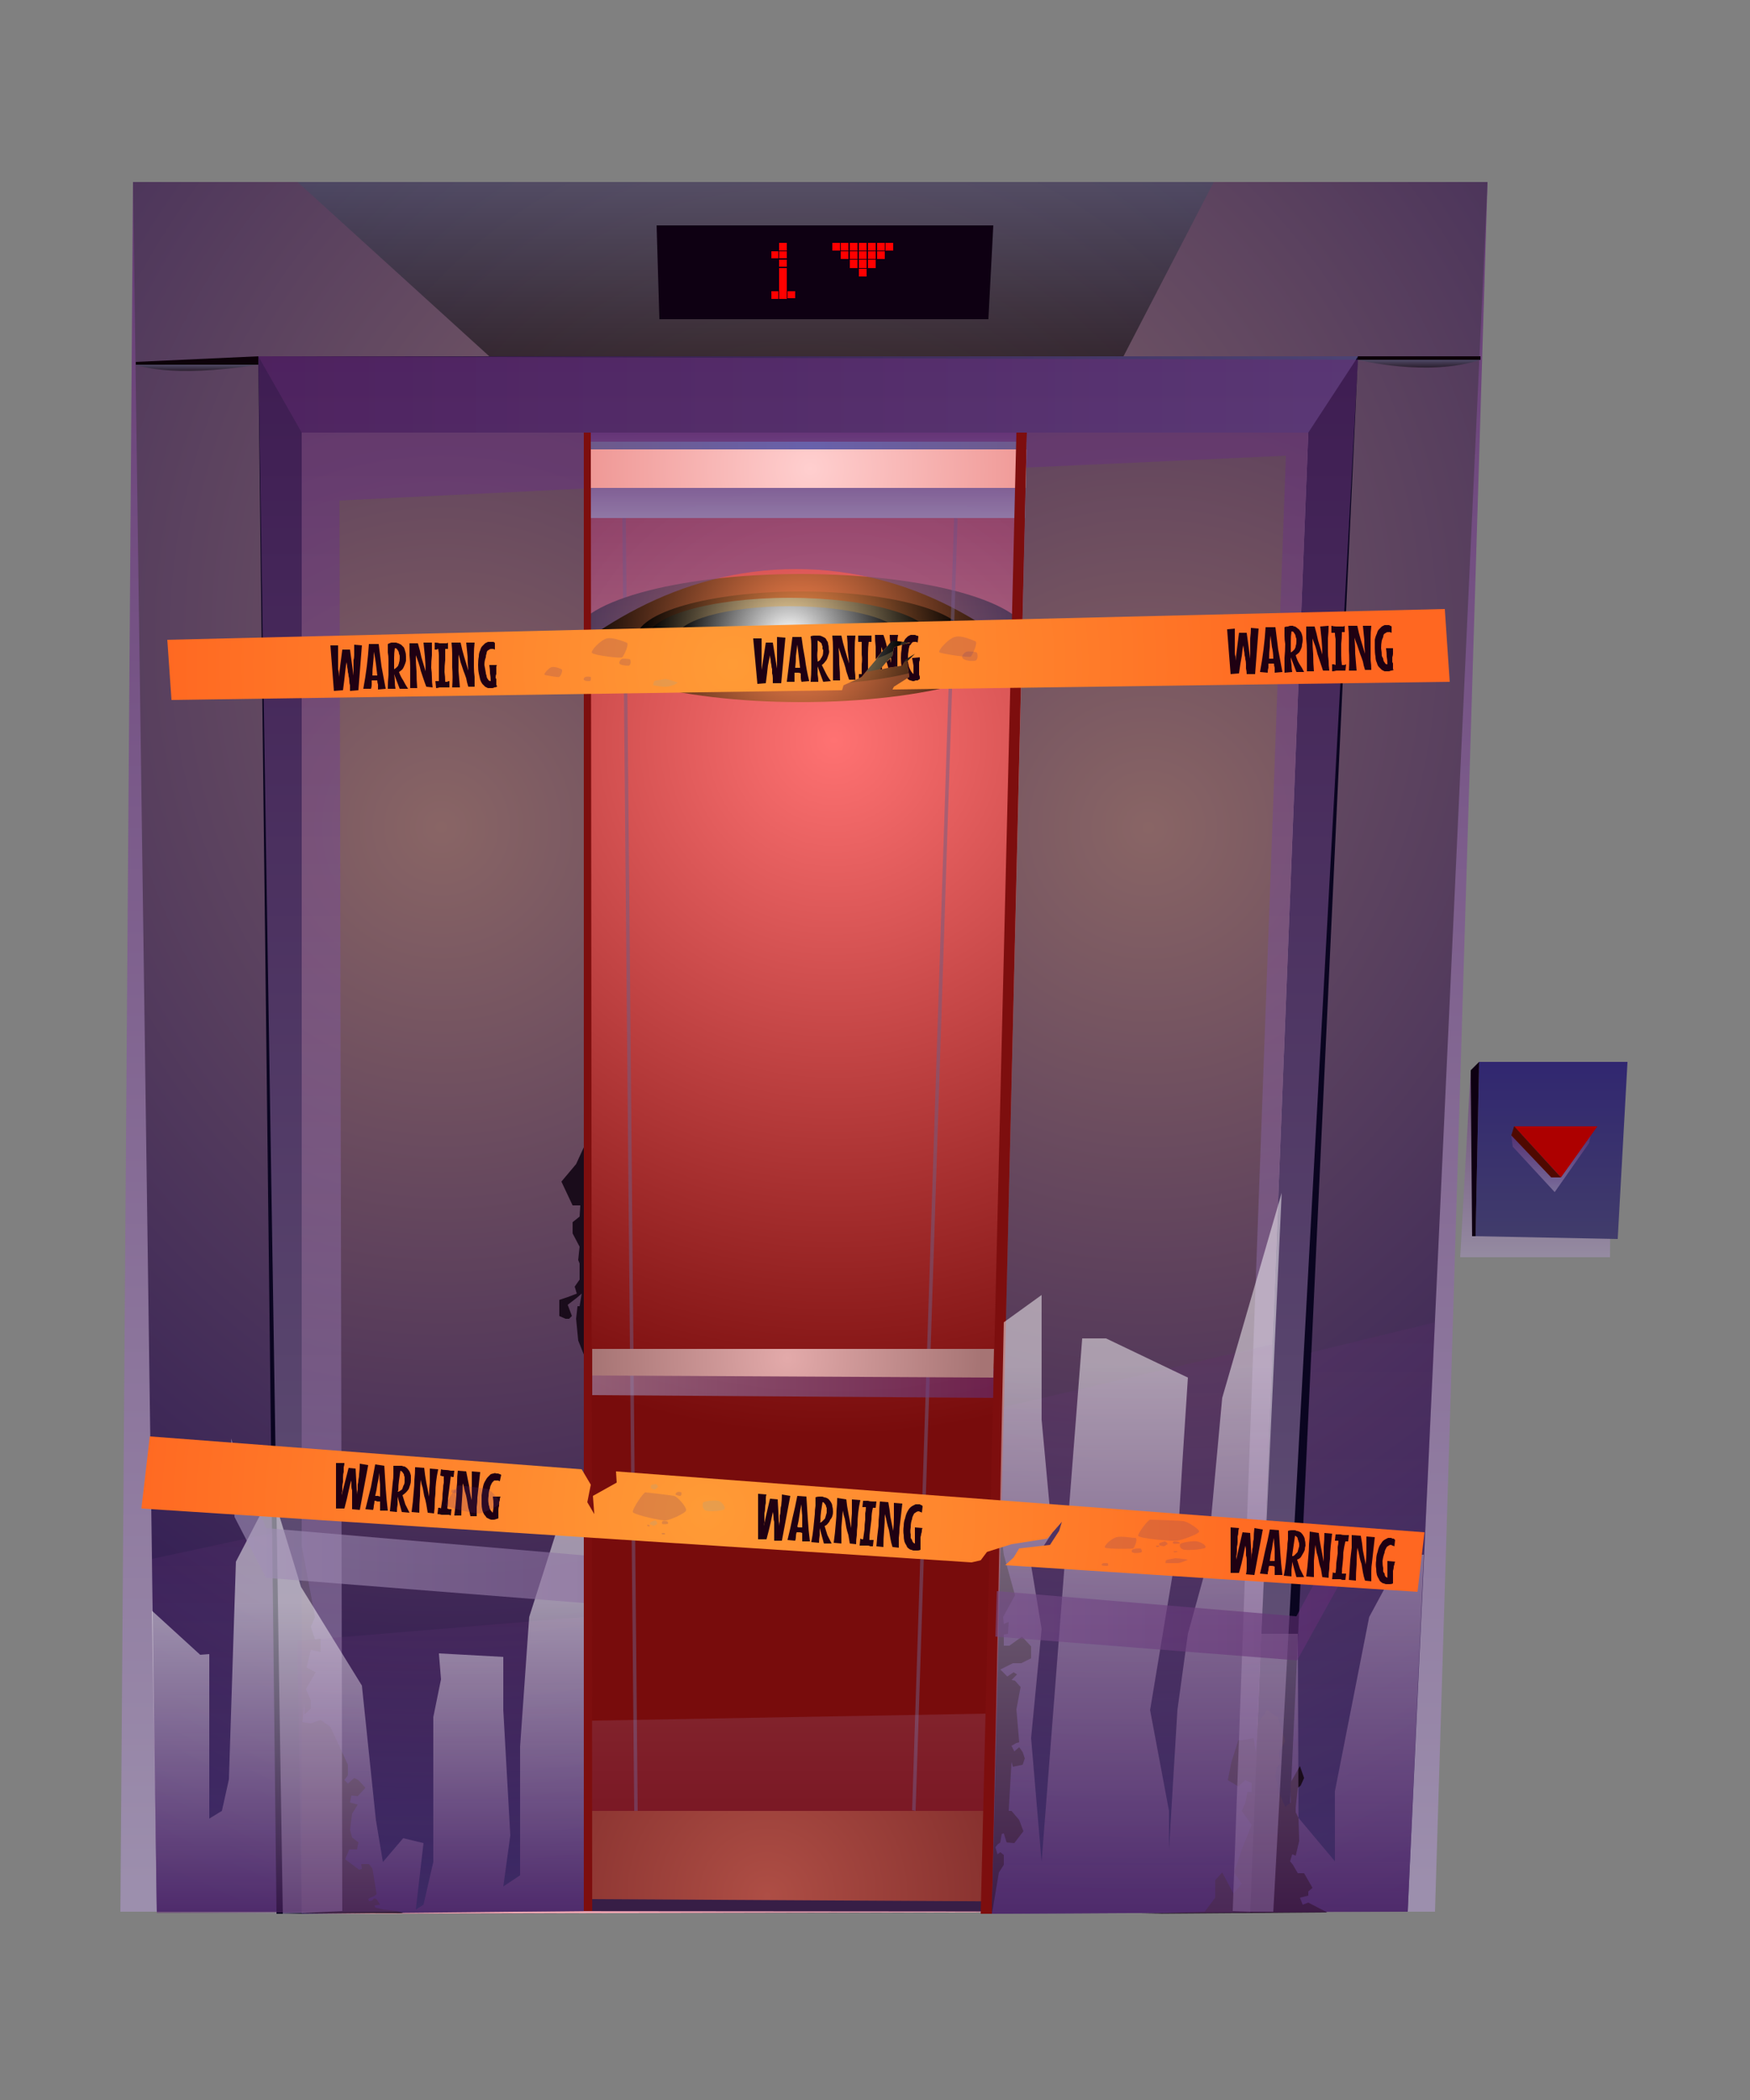<svg version="1.2" xmlns="http://www.w3.org/2000/svg" viewBox="0 0 250 300" width="250" height="300"><rect x="0" y="0" width="250" height="300" fill="#808080" stroke="none"/><defs><clipPath clipPathUnits="userSpaceOnUse" id="cp1"><path d="m575 350h-900v-400h900z"/></clipPath><linearGradient id="P" gradientUnits="userSpaceOnUse"/><linearGradient id="g1" x2="1" href="#P" gradientTransform="matrix(0,-247.071,195.277,0,-41.368,273.068)"><stop stop-color="#a392b8"/><stop offset="1" stop-color="#612c73"/></linearGradient><radialGradient id="g2" cx="0" cy="0" r="1" href="#P" gradientTransform="matrix(195.688,0,0,195.688,114.826,91.91)"><stop stop-color="#896b6b"/><stop offset="1" stop-color="#231050"/></radialGradient><radialGradient id="g3" cx="0" cy="0" r="1" href="#P" gradientTransform="matrix(166.446,0,0,166.446,114.299,118.264)"><stop stop-color="#d8c5b8"/><stop offset=".72" stop-color="#94759a"/><stop offset=".96" stop-color="#ffaeb9"/></radialGradient><linearGradient id="g4" x2="1" href="#P" gradientTransform="matrix(157.047,0,0,10.896,36.947,50.929)"><stop stop-color="#541d5e"/><stop offset="1" stop-color="#8e83c9"/></linearGradient><linearGradient id="g5" x2="1" href="#P" gradientTransform="matrix(0,-84.137,21.384,0,28.996,273.072)"><stop stop-color="#a392b8"/><stop offset="1" stop-color="#612c73"/></linearGradient><linearGradient id="g6" x2="1" href="#P" gradientTransform="matrix(0,-54.373,17.791,0,-52.513,273.41)"><stop stop-color="#a392b8"/><stop offset="1" stop-color="#612c73"/></linearGradient><linearGradient id="g7" x2="1" href="#P" gradientTransform="matrix(0,-1.068,16.821,0,202.695,52.516)"><stop/><stop offset="1" stop-color="#434f67"/></linearGradient><linearGradient id="g8" x2="1" href="#P" gradientTransform="matrix(0,-0.89,17.522,0,28.134,53.008)"><stop/><stop offset="1" stop-color="#434f67"/></linearGradient><linearGradient id="g9" x2="1" href="#P" gradientTransform="matrix(0,-24.93,131.058,0,105.568,50.927)"><stop/><stop offset="1" stop-color="#434f67"/></linearGradient><radialGradient id="g10" cx="0" cy="0" r="1" href="#P" gradientTransform="matrix(89.032,0,0,89.032,118.797,140.092)"><stop stop-color="#8183c8"/><stop offset="1" stop-color="#795e88"/></radialGradient><radialGradient id="g11" cx="0" cy="0" r="1" href="#P" gradientTransform="matrix(45.673,0,0,45.673,109.618,270.894)"><stop stop-color="#ae4e45"/><stop offset="1" stop-color="#782626"/></radialGradient><radialGradient id="g12" cx="0" cy="0" r="1" href="#P" gradientTransform="matrix(100.047,0,0,100.047,119.133,105.278)"><stop stop-color="#ff7272"/><stop offset="1" stop-color="#780c0c"/></radialGradient><radialGradient id="g13" cx="0" cy="0" r="1" href="#P" gradientTransform="matrix(32.501,0,0,32.501,114.45,91.154)"><stop offset=".02" stop-color="#ff864e"/><stop offset=".99"/></radialGradient><radialGradient id="g14" cx="0" cy="0" r="1" href="#P" gradientTransform="matrix(23.556,0,0,23.556,114.45,91.154)"><stop offset=".02" stop-color="#ff924e"/><stop offset=".99"/></radialGradient><radialGradient id="g15" cx="0" cy="0" r="1" href="#P" gradientTransform="matrix(20.3,0,0,20.3,112.767,91.154)"><stop offset=".02" stop-color="#ffdea4"/><stop offset=".99"/></radialGradient><radialGradient id="g16" cx="0" cy="0" r="1" href="#P" gradientTransform="matrix(16.143,0,0,16.143,112.767,91.154)"><stop offset=".02" stop-color="#fff"/><stop offset=".99"/></radialGradient><linearGradient id="g17" x2="1" href="#P" gradientTransform="matrix(57.444,0,0,4.203,84.567,195.542)"><stop stop-color="#a392b8"/><stop offset="1" stop-color="#612c73"/></linearGradient><radialGradient id="g18" cx="0" cy="0" r="1" href="#P" gradientTransform="matrix(27.723,0,0,27.723,112.48,194.004)"><stop stop-color="#e3aaaa"/><stop offset="1" stop-color="#a67474"/></radialGradient><linearGradient id="g19" x2="1" href="#P" gradientTransform="matrix(0,-56.235,133.483,0,103.344,118.049)"><stop stop-color="#a392b8"/><stop offset="1" stop-color="#612c73"/></linearGradient><clipPath clipPathUnits="userSpaceOnUse" id="cp2"><path d="m84.42 116.39l0.15 76.05 57.09 0.49 2.31-77.5z"/></clipPath><linearGradient id="g20" x2="1" href="#P" gradientTransform="matrix(0,-12.229,133.717,0,114.637,74.043)"><stop stop-color="#a392b8"/><stop offset="1" stop-color="#612c73"/></linearGradient><radialGradient id="g21" cx="0" cy="0" r="1" href="#P" gradientTransform="matrix(37.161,0,0,37.161,115.741,66.963)"><stop stop-color="#ffcfcf"/><stop offset="1" stop-color="#ec8e8b"/></radialGradient><radialGradient id="g22" cx="0" cy="0" r="1" href="#P" gradientTransform="matrix(37.113,0,0,37.113,115.741,63.694)"><stop stop-color="#6861ab"/><stop offset="1" stop-color="#6e5885"/></radialGradient><linearGradient id="g23" x2="1" href="#P" gradientTransform="matrix(0,-56.897,125.693,0,98.89,266.036)"><stop stop-color="#732c73"/><stop offset="1" stop-color="#fff"/></linearGradient><radialGradient id="g24" cx="0" cy="0" r="1" href="#P" gradientTransform="matrix(152.366,0,0,152.366,164.071,118.267)"><stop stop-color="#896565"/><stop offset="1" stop-color="#231050"/></radialGradient><radialGradient id="g25" cx="0" cy="0" r="1" href="#P" gradientTransform="matrix(152.032,0,0,152.032,63.042,118.267)"><stop stop-color="#896565"/><stop offset="1" stop-color="#231050"/></radialGradient><linearGradient id="g26" x2="1" href="#P" gradientTransform="matrix(0,-222.483,157.088,0,-42.15,273.412)"><stop stop-color="#a392b8"/><stop offset="1" stop-color="#612c73"/></linearGradient><linearGradient id="g27" x2="1" href="#P" gradientTransform="matrix(0,-42.292,40.892,0,41.086,273.295)"><stop stop-color="#a392b8"/><stop offset="1" stop-color="#612c73"/></linearGradient><linearGradient id="g28" x2="1" href="#P" gradientTransform="matrix(0,-81.396,40.198,0,79.439,273.412)"><stop stop-color="#a392b8"/><stop offset="1" stop-color="#612c73"/></linearGradient><linearGradient id="g29" x2="1" href="#P" gradientTransform="matrix(0,-102.981,61.689,0,86.734,273.412)"><stop stop-color="#612c73"/><stop offset=".76" stop-color="#fff"/></linearGradient><linearGradient id="g30" x2="1" href="#P" gradientTransform="matrix(0,-58.079,61.678,0,25.216,273.269)"><stop stop-color="#612c73"/><stop offset=".76" stop-color="#fff"/></linearGradient><linearGradient id="g31" x2="1" href="#P" gradientTransform="matrix(0,-26.668,21.574,0,202.928,179.599)"><stop stop-color="#a392b8"/><stop offset="1" stop-color="#612c73"/></linearGradient><linearGradient id="g32" x2="1" href="#P" gradientTransform="matrix(0,-25.283,21.685,0,206.942,176.995)"><stop stop-color="#413c6b"/><stop offset="1" stop-color="#312770"/></linearGradient><linearGradient id="g33" x2="1" href="#P" gradientTransform="matrix(0,-8.775,11.467,0,218.304,170.289)"><stop stop-color="#a392b8"/><stop offset="1" stop-color="#612c73"/></linearGradient><linearGradient id="g34" x2="1" href="#P" gradientTransform="matrix(159.194,0,0,31.699,33.034,205.493)"><stop stop-color="#a392b8"/><stop offset="1" stop-color="#612c73"/></linearGradient><radialGradient id="g35" cx="0" cy="0" r="1" href="#P" gradientTransform="matrix(83.952,-5.316,5.316,83.952,104.641,94.892)"><stop stop-color="#ff9b36"/><stop offset="1" stop-color="#ff6721"/></radialGradient><radialGradient id="g36" cx="0" cy="0" r="1" href="#P" gradientTransform="matrix(84.683,0,0,84.683,100.928,216.063)"><stop stop-color="#ff9b36"/><stop offset="1" stop-color="#ff6721"/></radialGradient></defs><style>.a{opacity:.8;mix-blend-mode:multiply;fill:url(#g1)}.b{fill:url(#g2)}.c{fill:#0a0520}.d{fill:url(#g3)}.e{opacity:.5;mix-blend-mode:multiply;fill:url(#g4)}.f{fill:#0c0109}.g{opacity:.2;mix-blend-mode:multiply;fill:url(#g5)}.h{opacity:.2;mix-blend-mode:multiply;fill:url(#g6)}.i{opacity:.5;mix-blend-mode:screen;fill:url(#g7)}.j{opacity:.5;mix-blend-mode:screen;fill:url(#g8)}.k{opacity:.5;mix-blend-mode:screen;fill:url(#g9)}.l{fill:#0e0012}.m{fill:#f00}.n{fill:url(#g10)}.o{fill:url(#g11)}.p{fill:url(#g12)}.q{opacity:.5;mix-blend-mode:multiply;fill:#6e5f85}.r{mix-blend-mode:screen;fill:url(#g13)}.s{mix-blend-mode:screen;fill:url(#g14)}.t{mix-blend-mode:screen;fill:url(#g15)}.u{mix-blend-mode:screen;fill:url(#g16)}.v{opacity:.6;mix-blend-mode:multiply;fill:url(#g17)}.w{fill:url(#g18)}.x{opacity:.6;mix-blend-mode:multiply;fill:url(#g19)}.y{opacity:.6;mix-blend-mode:multiply;fill:url(#g20)}.z{fill:url(#g21)}.A{fill:url(#g22)}.B{fill:#371e46}.C{opacity:.2;mix-blend-mode:multiply;fill:url(#g23)}.D{fill:#7d0e0e}.E{fill:url(#g24)}.F{fill:url(#g25)}.G{fill:#1a0c1b}.H{opacity:.6;mix-blend-mode:multiply;fill:url(#g26)}.I{opacity:.2;mix-blend-mode:multiply;fill:url(#g27)}.J{opacity:.2;mix-blend-mode:multiply;fill:url(#g28)}.K{opacity:.5;mix-blend-mode:multiply;fill:url(#g29)}.L{opacity:.5;mix-blend-mode:multiply;fill:url(#g30)}.M{opacity:.6;mix-blend-mode:multiply;fill:url(#g31)}.N{fill:url(#g32)}.O{opacity:.6;mix-blend-mode:multiply;fill:url(#g33)}.P{fill:#ad0000}.Q{fill:#4f0900}.R{opacity:.6;mix-blend-mode:multiply;fill:url(#g34)}.S{fill:url(#g35)}.T{fill:#1f0012}.U{opacity:.2;mix-blend-mode:multiply;fill:#653b74}.V{opacity:.2;mix-blend-mode:soft-light;fill:#8daaa7}.W{fill:url(#g36)}</style><g clip-path="url(#cp1)"><path class="a" d="m17.2 273.1l1.8-247.1h193.5l-7.5 247.1z"/><path class="b" d="m22.4 273.1l-3.4-247.1h193.5l-11.4 247.1z"/><path class="c" d="m39.5 273.4l-2.6-222.5h157.1l-10.4 222.2z"/><path class="d" d="m43.1 273.4v-211.6h143.8l-8.3 211.3z"/><path class="e" d="m194 50.9l-0.3 0.5-6.8 10.4h-143.8l-6.2-10.9z"/><path class="f" d="m36.9 50.9l-17.5 0.8v0.4h17.5z"/><path class="f" d="m194 50.9h17.5v0.5h-17.5z"/><path class="g" d="m205 188.9l-17.7 4.3-3.7 79.9h17.5z"/><path class="h" d="m38.9 219l-17.2 3.7 0.7 50.4 17.1 0.3z"/><path class="i" d="m194 51.4c0 0 9.9 2.5 17.5 0z"/><path class="j" d="m36.9 52.1h-17.5c0 0 4.7 2 17.5 0z"/><path class="k" d="m42.5 26l27.4 24.9h90.6l12.9-24.9z"/><path class="l" d="m93.8 32.2l0.4 13.4h47l0.7-13.4z"/><path class="m" d="m110.2 35.9h1v1h-1zm0 5.7h1v1.1h-1zm1.1-6.9h1.1v1.1h-1.1zm0 1.2h1.1v1h-1.1zm0 1.2h1.1v1h-1.1zm0 1.2h1.1v1.1h-1.1zm0 1.1h1.1v1.1h-1.1zm0 1.1h1.1v1.1h-1.1zm0 1.1h1.1v1.1h-1.1zm1.2 0h1.1v1h-1.1z"/><path class="m" d="m126.5 34.7h1.1v1.1h-1.1z"/><path class="m" d="m125.3 34.7h1.1v1.1h-1.1z"/><path class="m" d="m124 34.7h1.1v1.1h-1.1z"/><path class="m" d="m122.7 34.7h1.1v1.1h-1.1z"/><path class="m" d="m121.4 34.7h1.1v1.1h-1.1z"/><path class="m" d="m125.3 35.9h1.1v1.1h-1.1z"/><path class="m" d="m124 35.9h1.1v1.1h-1.1z"/><path class="m" d="m122.7 35.9h1.1v1.1h-1.1z"/><path class="m" d="m124 37.1h1.1v1.2h-1.1z"/><path class="m" d="m122.7 37.1h1.1v1.2h-1.1z"/><path class="m" d="m122.7 38.4h1.1v1.1h-1.1z"/><path class="m" d="m121.4 37.1h1.1v1.2h-1.1z"/><path class="m" d="m121.4 35.9h1.1v1.1h-1.1z"/><path class="m" d="m120.1 35.9h1.1v1.1h-1.1z"/><path class="m" d="m120.1 34.7h1.1v1.1h-1.1z"/><path class="m" d="m118.9 34.7h1.1v1.1h-1.1z"/><path class="n" d="m46.6 273v-211.2h137l-9 211.2z"/><path class="o" d="m46.6 266.8l16.3-8.1h94l18 8.1-0.3 6.2h-128z"/><path class="p" d="m62.9 258.7l-2.4-184.7h106.5l-10.1 184.7z"/><path class="q" d="m90.6 258.7l-1.7-184.7h0.5l1.7 184.7z"/><path class="r" d="m147 91.2c0 5-14.6 9.1-32.6 9.1-17.9 0-32.5-4.1-32.5-9.1 0-5.1 14.6-9.2 32.5-9.2 18 0 32.6 4.1 32.6 9.2z"/><path class="s" d="m138 91.2c0 3.6-10.5 6.6-23.6 6.6-13 0-23.5-3-23.5-6.6 0-3.7 10.5-6.7 23.5-6.7 13.1 0 23.6 3 23.6 6.7z"/><path class="t" d="m133.1 91.2c0 3.1-9.1 5.7-20.3 5.7-11.2 0-20.3-2.6-20.3-5.7 0-3.2 9.1-5.8 20.3-5.8 11.2 0 20.3 2.6 20.3 5.8z"/><path class="u" d="m128.9 91.2c0 2.5-7.2 4.5-16.1 4.5-8.9 0-16.2-2-16.2-4.5 0-2.6 7.3-4.6 16.2-4.6 8.9 0 16.1 2 16.1 4.6z"/><path class="q" d="m130.8 258.7l-0.5-0.1 6-184.6 0.5 0.1z"/><path class="v" d="m84.6 195.5h57.4l-0.1 4.2-57.3-0.4z"/><path class="w" d="m84.6 192.7h57.4l-0.1 4.1-57.3-0.3z"/><path class="x" d="m49.4 117.4l11.6-0.3c0 0 18.7-35.8 52.7-35.8 34.1 0 51 35.2 51 35.2l14.6 1.5 2.6-56.2h-133.4z"/><g clip-path="url(#cp2)"></g><path class="y" d="m60.5 74l-12-8v-4.2h133.4l-0.2 3.6-14.7 8.6z"/><path class="z" d="m63.3 64.2h104.9l-6.6 5.5h-92z"/><path class="A" d="m168.2 64.2v-1.1h-104.9v1.1z"/><path class="B" d="m48.9 271.1l123.3 0.7-0.1 1.3-123.2-0.1z"/><path class="C" d="m174.6 209.1l-16.7 35.4-95.4 1.7-13.6-21.9v41.3l14-6.9h94l15.3 7.3z"/><path class="D" d="m83.4 273h1.2l-0.2-211.2h-1z"/><path class="D" d="m141.7 273.4h-1.6l5.1-211.6h1.5z"/><path class="E" d="m186.9 61.8l-8.3 211.3v0.1l-36.9 0.2 4.9-206.6 0.1-5z"/><path class="F" d="m83.4 61.8v211.2l-40.3 0.4v-211.6z"/><path class="G" d="m163 273.4l9.1-0.3 1.5-2v-2.5l1-1.1 1.6 3 1.2-1.4-1.1-1.6 1.1-3.3 1.4-3.5-1.4-2 0.5-1.1 0.3-1.6h0.6v-1.3l-0.9-0.4-1 0.9-1.5-0.9 0.5-2.5 1-3.2h0.5l1.7-0.3 0.3 2 0.3-4.1 1.3-1.9 1.5 1 1.1 3.4-0.9 1.7 0.1 0.8 0.2 0.6-0.6 0.7-0.2 1.2 0.5 2.3 0.9 2.1 0.8-0.6v-2.9l1.3-2.3 0.6 1.7-0.5 1.1-0.4 0.3-0.3 2.8v0.7l0.4 0.8 0.1 3.3-0.5 2.1-0.5-0.2-0.3 1 0.4 0.5 0.7 1.2h0.9l1.2 2.1-0.6 0.5v0.6l-1.2 0.3 0.4 1 0.8-0.3 2.7 1.4z"/><path class="G" d="m43.1 273.3v-27.1-25.4l1.9 10.2-0.6 1.4 0.6 1.8 0.8-0.1v1.9l-1.4-0.3-0.6 2.5 1.3 0.7-0.7 1.2-0.7 1.2 0.7 1.6v1.2l-0.9 0.8v-1.7l-0.3 2.8 1.2 0.2 1.4-0.5 1.4 1 2.5 5.4v1.5l-0.5 0.7 0.5 0.5 0.9-0.8 0.6 0.3 1 1.1-1.1 1.2-0.9-0.1-0.2 1 1.1 0.3-0.8 1.3-0.3 2.3 0.3 1.1 0.9 0.7-0.2 1h-0.5-0.6l-0.6 1.4 2 1.5 0.4-0.1-0.1-0.7h1.1l0.5 0.6 0.6 3.7-0.4 0.3-0.5 0.2-0.3 0.2 0.1 0.3 0.5-0.1 0.2-0.3 0.4 0.1 0.5 0.8-0.8 0.1 0.1 0.3 1.2 0.3 1.9 0.2 0.9 0.3z"/><path class="H" d="m194 51.4l-12.1 221.7h-3.3l-2.5-0.1 7.6-207.9-37.1 1.7 0.1-5h-63.3v8l-34.9 1.7 0.4 201.5-5.8 0.3-2.7 0.1-3.5-222.5 156.8 0.5z"/><path class="I" d="m42.5 234.4l40.9-3.4v42l-40.3 0.3z"/><path class="J" d="m143.4 201l38.5-9-3.3 81.2-36.9 0.2z"/><path class="G" d="m141.7 273.4l1.3-54.4 0.4 3.1 1.6 5.8-1.7 3.1 0.1 1 0.7-0.3-0.1 1.7-0.6 0.1v1.6h0.8l1.8-1.3 1.3 1.4v1.7l-1.4 0.7h-1.2l-1.8 0.9 1 1 0.9-0.6 0.5 0.3-0.8 0.8 0.5 0.1 0.8 0.9-0.6 3.2 0.4 4.7-0.4 0.1-0.7 0.4 0.4 0.8 0.7-0.6 0.5 0.7 0.3 0.9-0.3 0.9-1.4 0.3-0.2-0.7-0.4 7h0.4l1.1 1.3 0.6 1.6-1.3 1.7-1.1-0.1-0.4-1.3-0.3 0.1-0.2 1.2-0.4 0.3-0.3 0.4 0.3 1 0.4-0.3 0.5 0.4v1.4l-0.7 1.1z"/><path class="G" d="m83.4 163.9l-1.1 2.4-2.1 2.5 1.6 3.4h1.1l-0.1 1.6-1 0.8v1.6l1 1.9-0.2 1.9 0.2 0.5v1.7 0.6l-0.7 1 0.3 1-1.3 0.5-1.2 0.4v2.3l0.9 0.4h0.5l0.4-0.4-0.6-1.6 1.3-1 0.7-0.6-0.3 1.8h-0.3l-0.2 1.8 0.3 3.1 0.8 2z"/><path class="K" d="m141.7 273.4l1.7-84.5 5.4-3.9v17.8l1.5 16.2-3 4.6 1.5 9.1-1.5 15.6 1.5 17.7 3.5-45.2 2.3-29.6h3.4l11.7 5.6-0.8 12.3-0.7 11.7-3.9 23.5 2.7 14.4v5.5l1.2-19.9 1.5-10.9 2.7-9.8 2.2-23.9 8.5-29.3-2.9 63h5.2l0.1 26.3 5.2 6.2v-10l4.9-24.9 4.8-8.9h3l-2.3 51z"/><path class="L" d="m83.4 273v-55.5h-3.5l-4.3 13.5-1.3 18.5v18.4l-2.4 1.6 1-7.3-1-17.9v-7.6l-9.2-0.5 0.3 3.7-1.1 5.4v20.7l-1.4 6.1-1.1 0.7 1.1-9.5-2.9-0.7-2.9 3.4-1-6-2-19.2-8.7-14.1-3.5-11.5h-1.7l-4.1 7.9-1 31.1-1 4.5-1.8 1.1v-23.5l-1.3 0.1-6.9-6.3 0.7 43.2z"/><path class="M" d="m210.1 152.9l-1.5 26.7h21.4l0.2-26.4z"/><path class="N" d="m210.8 176.6l0.5-24.9h21.2l-1.4 25.3z"/><path class="O" d="m215.9 162.2l0.2 1.6 6 6.5 4.9-7 0.4-1.8z"/><path class="P" d="m216.3 160.9l6.7 7.3 5.2-7.3z"/><path class="Q" d="m223 168.2h-1.4l-5.7-6 0.4-1.3z"/><path class="l" d="m211.3 151.7l-1.2 1.2 0.2 23.7h0.5z"/><path fill-rule="evenodd" class="R" d="m83.4 229l-45.4-3.6-4.5-8.7-0.5-11.2 5 12.8 45.4 3.9zm59-1.7l42.8 3.6 7-12.9-0.8 8.2-6.1 11-43.1-3.4z"/><path class="S" d="m23.9 91.4l0.6 8.6 95.8-1.4 0.2-0.7 2.2-1 0.4-0.2 0.9-1.1 1.1-1.3 0.8-1.1 0.1-0.1 0.1-0.1 0.6-0.6 0.4-0.5 0.3-0.3h0.8l0.9 0.1h1l-1.1 0.4-0.8 0.2-0.5 0.2-0.2 1.2-0.2 0.3-0.2 0.1-0.5 0.5-0.6 0.7-0.3 0.3h0.3l0.9-0.2 1.3-0.2 0.6-0.1 0.6-1 0.3-0.1 1-0.6-1 1-0.1 0.2 0.3 2.1-0.3 0.2-1.9 1.2-0.2 0.4 79.6-1.1-0.7-10.4z"/><path class="T" d="m51.7 92.2l-0.5 6.4-1.2 0.1q0-0.4 0-0.8-0.1-0.3-0.1-0.6 0-0.4-0.1-0.7 0-0.3-0.1-0.6 0-0.3-0.1-0.7 0-0.3-0.1-0.7-0.1 0.5-0.2 1.5-0.1 1-0.3 2.5l-1.3 0.1-0.5-6.5h1.1q0 0.3 0 0.6 0 0.3 0 0.7 0 0.3 0 0.7 0 0.4 0 0.7 0 0.3 0 0.7 0.1 0.3 0.1 0.6 0 0.3 0 0.5l0.5-3.9h1.1l0.5 3.7q0-0.3 0-0.7 0-0.3 0-0.7 0-0.4 0-0.8 0.1-0.3 0.1-0.7 0-0.8 0-1.5z"/><path fill-rule="evenodd" class="T" d="m54 98.5q0-0.3 0-0.7-0.1-0.3-0.1-0.6-0.2 0-0.4 0-0.2 0-0.3 0h-0.1q0 0.3 0 0.6 0 0.3-0.1 0.6h-1.1q0.3-1.6 0.5-3.2 0.2-1.6 0.3-3.2h1.4q0.2 1.6 0.4 3.2 0.3 1.6 0.6 3.2zm-0.6-5.4q0 0.9-0.1 1.7-0.1 0.8-0.1 1.7 0.1 0 0.2 0 0.1 0 0.2 0h0.3q-0.1-0.9-0.2-1.7-0.1-0.8-0.3-1.7z"/><path fill-rule="evenodd" class="T" d="m58 93.8q0 0.3 0 0.6-0.1 0.4-0.2 0.6-0.1 0.3-0.3 0.6-0.2 0.2-0.5 0.4 0.2 0.6 0.6 1.2 0.3 0.6 0.7 1.2h-1.2l-0.8-2.1q0.1 0.5 0.1 1.1 0 0.5 0.1 1h-1.1q0-1 0.1-2 0-1 0-2.1 0-0.6-0.1-1.1 0-0.6 0-1.2 0.2-0.1 0.5-0.2 0.2 0 0.4 0 0.1 0 0.3 0 0.2 0.1 0.3 0.1 0.2 0.1 0.4 0.2 0.2 0.2 0.4 0.4 0.1 0.2 0.2 0.6 0.1 0.3 0.1 0.7zm-1.7 1.8q0.2-0.1 0.3-0.2 0.1-0.1 0.2-0.2 0.1-0.1 0.1-0.2 0.1-0.2 0.1-0.3 0.1-0.3 0.1-0.6 0 0 0-0.1 0-0.1 0-0.3 0-0.1-0.1-0.3 0-0.2-0.1-0.4-0.1-0.1-0.2-0.3-0.1-0.1-0.3-0.1-0.1 0.7-0.1 1.4 0 0.7 0 1.4z"/><path class="T" d="m61.7 91.8q0 0.9 0 1.8-0.1 0.9-0.1 1.8 0.1 0.7 0.1 1.4 0 0.7 0.1 1.4l-0.9-0.1q-0.2-0.5-0.4-1.1-0.2-0.6-0.4-1.2-0.1-0.5-0.3-1.1-0.2-0.6-0.4-1.1 0 1.2 0.1 2.3 0 1.2 0.1 2.4h-1q0-1.5 0-2.9 0-0.9-0.1-1.8 0-0.9 0-1.7h1.2q0.3 1 0.5 2 0.3 1 0.6 2 0-1-0.1-2.1-0.1-1-0.2-2z"/><path class="T" d="m64.2 98.2q-0.2 0-0.4 0-0.2 0-0.4 0-0.3 0-0.6 0-0.3 0.1-0.5 0.1l-0.1-1q0.2 0 0.3 0 0.1 0 0.2 0 0-0.7 0-1.3 0-0.7 0-1.4 0-0.5 0-0.9 0-0.5-0.1-1-0.1 0-0.2 0.1-0.1 0-0.3 0v-1q0.4 0 0.7 0.1 0.4 0 0.7 0 0.2 0 0.3 0 0.1 0 0.2-0.1v0.9q-0.1 0-0.2 0-0.1 0-0.2 0 0 0.8 0 1.6-0.1 0.8-0.1 1.7 0.1 0.7 0.1 1.4 0.1 0 0.3 0 0.1-0.1 0.3-0.1z"/><path class="T" d="m67.8 91.8q-0.1 0.9-0.1 1.7 0 0.9 0 1.8 0 0.7 0.1 1.4 0 0.7 0 1.4h-0.9q-0.2-0.6-0.3-1.2-0.2-0.6-0.4-1.1-0.2-0.6-0.4-1.2-0.1-0.5-0.3-1.1 0 1.2 0 2.3 0.1 1.2 0.2 2.4h-1.1q0.1-1.5 0-2.9 0-0.9 0-1.8 0-0.8-0.1-1.7h1.3q0.2 1 0.5 2 0.3 1 0.6 2-0.1-1-0.1-2-0.1-1.1-0.2-2z"/><path class="T" d="m71 95q-0.1 0.1-0.1 0.3 0 0.2 0 0.5 0 0.2 0 0.5-0.1 0.2-0.1 0.5 0 0.1 0.1 0.2 0 0.1 0 0.2 0 0.1 0 0.3 0 0.1 0 0.3 0 0.1 0.1 0.2 0 0.1 0 0.1-0.2 0.1-0.4 0.1-0.1 0.1-0.3 0.1-0.1 0-0.3 0-0.1 0-0.3 0-0.2-0.1-0.4-0.2-0.2-0.2-0.4-0.4-0.2-0.3-0.3-0.6-0.1-0.4-0.2-0.9-0.1-0.5-0.1-1.2 0-0.7 0.1-1.2 0-0.5 0.2-0.9 0.1-0.4 0.3-0.6 0.2-0.2 0.4-0.4 0.2-0.1 0.4-0.2 0.2 0 0.4 0 0.1 0 0.2 0 0.1 0 0.2 0 0.2 0.1 0.2 0.2v0.9q-0.2-0.1-0.3-0.1-0.1 0-0.2 0-0.2 0-0.3 0.1-0.2 0.1-0.3 0.2-0.1 0.2-0.1 0.4-0.1 0.2-0.1 0.5-0.2 0.5-0.2 1.1 0.1 0.6 0.2 1.1 0 0.2 0.1 0.4 0 0.2 0.1 0.4 0.1 0.1 0.2 0.3 0.2 0.1 0.3 0.1 0-0.6-0.1-1.1 0-0.6-0.1-1.2z"/><path class="T" d="m112.2 91.1l-0.6 6.5h-1.2q0-0.4 0-0.7 0-0.4-0.1-0.7 0-0.3 0-0.6-0.1-0.3-0.1-0.6-0.1-0.4-0.1-0.7-0.1-0.4-0.1-0.7-0.1 0.5-0.3 1.5-0.1 1-0.3 2.5l-1.2 0.1-0.6-6.5h1.2q0 0.2 0 0.6 0 0.2 0 0.6 0 0.4 0 0.8 0 0.3 0 0.7 0 0.3 0 0.6 0 0.3 0 0.6 0 0.4 0 0.6l0.6-3.9h1l0.6 3.7q0-0.3 0-0.7 0-0.4 0-0.8 0-0.3 0-0.7 0-0.4 0-0.7 0-0.8 0-1.6z"/><path fill-rule="evenodd" class="T" d="m114.5 97.4q-0.1-0.3-0.1-0.6 0-0.3 0-0.6-0.2-0.1-0.4-0.1-0.2 0-0.4 0h-0.1q0 0.4 0 0.7 0 0.3 0 0.6h-1.1q0.2-1.6 0.4-3.2 0.2-1.6 0.4-3.2h1.3q0.2 1.6 0.5 3.1 0.2 1.6 0.6 3.2zm-0.6-5.3q-0.1 0.8-0.2 1.6 0 0.9-0.1 1.7 0.1 0 0.2 0 0.1 0 0.2 0h0.3q-0.1-0.8-0.2-1.7-0.1-0.8-0.2-1.6z"/><path fill-rule="evenodd" class="T" d="m118.4 92.8q0.1 0.3 0 0.6-0.1 0.3-0.2 0.6-0.1 0.3-0.3 0.5-0.2 0.3-0.5 0.5 0.3 0.6 0.6 1.2 0.3 0.6 0.7 1.1l-1.1 0.1-0.8-2.2q0 0.6 0 1.1 0.1 0.6 0.1 1.1h-1.1q0.1-1 0.1-2 0-1.1 0-2.1 0-0.6 0-1.2 0-0.6-0.1-1.2 0.3-0.1 0.5-0.1 0.3 0 0.4 0 0.1 0 0.3 0 0.2 0 0.4 0.1 0.2 0.1 0.4 0.2 0.2 0.1 0.3 0.4 0.2 0.2 0.2 0.5 0.1 0.3 0.1 0.8zm-1.6 1.7q0.1 0 0.2-0.1 0.2-0.1 0.2-0.2 0.1-0.2 0.2-0.3 0-0.1 0.1-0.2 0.1-0.3 0.1-0.7 0 0 0-0.1 0-0.1-0.1-0.2 0-0.2 0-0.4-0.1-0.1-0.1-0.3-0.1-0.2-0.3-0.3-0.1-0.1-0.3-0.2 0 0.7 0 1.4-0.1 0.7 0 1.4z"/><path class="T" d="m122.2 90.8q-0.1 0.9-0.1 1.8 0 0.9 0 1.8 0 0.7 0 1.3 0.1 0.7 0.1 1.4h-0.9q-0.2-0.6-0.4-1.2-0.1-0.5-0.3-1.1-0.2-0.6-0.4-1.1-0.2-0.6-0.4-1.2 0.1 1.2 0.1 2.4 0.1 1.1 0.1 2.3h-1q0-1.4 0-2.9 0-0.9 0-1.7 0-0.9-0.1-1.8h1.3q0.2 1 0.5 2 0.3 1 0.6 2-0.1-1-0.2-2 0-1-0.1-2z"/><path class="T" d="m124.2 90.8q-0.1 0-0.2 0-0.4 0-0.7 0-0.4 0-0.7 0v0.9h0.2q0.2 0 0.3 0 0 0.5 0 0.9 0 0.5 0 0.9 0.1 0.7 0 1.4 0 0.7 0 1.4-0.1 0-0.2 0-0.1 0-0.2 0v0.6l0.4-0.2 0.9-1.1q0-0.3 0-0.7 0-0.8 0-1.6 0-0.8 0.1-1.6 0.1 0 0.2 0 0.1 0 0.2 0v-0.9q-0.1 0-0.3 0z"/><path fill-rule="evenodd" class="T" d="m126 95.3v0.3h-0.3zm0.7-2.9l-0.6 0.6q-0.1-0.3-0.2-0.6 0 0.4 0 0.8l-0.8 1q0-0.9 0-1.8-0.1-0.8-0.1-1.7h1.2q0.3 0.8 0.5 1.7zm1.5-0.1q0 0.1 0 0.2 0 0.9 0 1.7 0 0.5 0 1l-1.3 0.2q-0.1-0.4-0.2-0.7 0-0.1-0.1-0.1l0.6-0.5q0 0.3 0.1 0.6 0-0.4 0-0.8l0.2-0.2 0.2-1.2zm0.1-1.6q-0.1 0.5-0.1 0.9h-0.8l-0.2 0.3q-0.1-0.6-0.1-1.2z"/><path class="T" d="m130.3 94q0.1 0.5 0.2 1.1 0 0.6 0 1.2-0.1-0.1-0.2-0.2-0.1-0.1-0.2-0.3-0.1-0.2-0.2-0.4-0.1-0.2-0.1-0.4-0.1-0.3-0.1-0.6l-0.1 0.2 0.3 2.1-0.3 0.2q0.1 0.1 0.1 0.1 0.2 0.2 0.4 0.2 0.2 0.1 0.4 0.1 0.1 0 0.3-0.1 0.1 0 0.3 0 0.1-0.1 0.3-0.2 0 0 0-0.1 0-0.1 0-0.2 0-0.1-0.1-0.3v-0.2q0-0.2 0-0.3 0-0.1 0-0.2 0-0.2 0-0.5 0-0.2 0-0.5 0-0.2 0.1-0.4 0-0.2 0-0.4zm-0.6 0.1v-0.1q0-0.6 0.1-1.1 0-0.2 0.1-0.5 0-0.2 0.2-0.3 0.1-0.2 0.2-0.3 0.1-0.1 0.3-0.1 0.1 0 0.2 0 0.2 0 0.3 0.1l0.1-0.9q-0.1-0.1-0.3-0.1-0.1-0.1-0.2-0.1-0.1 0-0.2 0-0.2 0-0.4 0-0.2 0.1-0.4 0.2-0.2 0.2-0.4 0.4-0.1 0.2-0.2 0.4l1 0.1-1.2 0.3q-0.1 0.3-0.1 0.7-0.1 0.5-0.1 1.2 0 0.7 0.1 1.2l0.6-1z"/><path class="T" d="m179.8 89.8l-0.5 6.5h-1.2q0-0.4-0.1-0.8 0-0.3 0-0.6 0-0.4-0.1-0.7 0-0.3-0.1-0.6 0-0.3-0.1-0.7 0-0.3-0.1-0.7-0.1 0.5-0.2 1.5-0.2 1-0.4 2.5l-1.2 0.1-0.5-6.4 1.1-0.1q0 0.3 0 0.6 0 0.3 0 0.7 0 0.3 0 0.7 0 0.4 0 0.7 0 0.4 0 0.7 0 0.3 0.1 0.6 0 0.3 0 0.6l0.5-4h1.1l0.5 3.7q0-0.3 0-0.7 0-0.3 0-0.7 0-0.4 0-0.8 0-0.3 0-0.7 0.1-0.8 0.1-1.5z"/><path fill-rule="evenodd" class="T" d="m182.1 96.1q0-0.3 0-0.7-0.1-0.3-0.1-0.6-0.2 0-0.4 0-0.2 0-0.4 0 0 0.3 0 0.6-0.1 0.3-0.1 0.7l-1.1-0.1q0.3-1.6 0.5-3.2 0.2-1.6 0.3-3.2h1.4q0.2 1.6 0.4 3.2 0.3 1.6 0.6 3.2zm-0.6-5.3q-0.1 0.8-0.1 1.6-0.1 0.8-0.1 1.7 0 0 0.1 0 0.1 0 0.3 0h0.2q0-0.9-0.2-1.7-0.1-0.8-0.2-1.6z"/><path fill-rule="evenodd" class="T" d="m186.1 91.4q0 0.3-0.1 0.7 0 0.3-0.1 0.5-0.1 0.3-0.3 0.6-0.2 0.2-0.5 0.4 0.2 0.7 0.5 1.2 0.4 0.6 0.7 1.2h-1.1l-0.8-2.1q0 0.5 0.1 1.1 0 0.5 0.1 1l-1.1 0.1q0-1.1 0-2.1 0.1-1 0.1-2-0.1-0.6-0.1-1.2 0-0.6 0-1.2 0.2-0.1 0.5-0.1 0.2-0.1 0.4-0.1 0.1 0 0.3 0 0.1 0.1 0.3 0.1 0.2 0.1 0.4 0.3 0.2 0.1 0.3 0.3 0.2 0.2 0.3 0.6 0.1 0.3 0.1 0.7zm-1.7 1.8q0.2-0.1 0.3-0.2 0.1-0.1 0.2-0.2 0.1-0.1 0.1-0.2 0.1-0.1 0.1-0.3 0.1-0.3 0.1-0.6 0 0 0-0.1 0-0.1 0-0.3 0-0.1-0.1-0.3 0-0.2-0.1-0.4-0.1-0.1-0.2-0.3-0.1-0.1-0.3-0.1-0.1 0.7-0.1 1.4 0 0.7 0 1.4z"/><path class="T" d="m189.8 89.4q0 0.9-0.1 1.8 0 0.9 0 1.8 0 0.7 0.1 1.4 0 0.7 0.1 1.4h-0.9q-0.2-0.6-0.4-1.2-0.2-0.6-0.4-1.2-0.1-0.5-0.3-1.1-0.2-0.5-0.4-1.1 0 1.2 0.1 2.3 0 1.2 0.1 2.4h-1q0-1.5 0-2.9 0-0.9-0.1-1.8 0-0.9 0-1.7h1.2q0.3 1 0.5 2 0.3 1 0.6 2 0-1-0.1-2.1-0.1-1-0.2-1.9z"/><path class="T" d="m192.2 95.8q-0.1 0-0.3 0-0.2 0-0.4 0-0.3 0-0.6 0-0.3 0.1-0.6 0.1v-1q0.1 0 0.2 0 0.1 0 0.3 0.1 0-0.7 0-1.4 0-0.7 0-1.4 0-0.5 0-0.9-0.1-0.5-0.1-0.9-0.1 0-0.2 0-0.1 0-0.3 0v-1q0.4 0.1 0.7 0.1 0.4 0 0.7 0 0.2 0 0.3 0 0.1 0 0.2-0.1v0.9q-0.1 0-0.2 0-0.1 0-0.2 0 0 0.9-0.1 1.7 0 0.7 0 1.6 0 0.7 0.1 1.4 0.1 0 0.3 0 0.1 0 0.3-0.1z"/><path class="T" d="m195.9 89.4q-0.1 0.9-0.1 1.8 0 0.8 0 1.7 0 0.7 0 1.4 0.1 0.7 0.1 1.4h-0.9q-0.2-0.6-0.3-1.2-0.2-0.6-0.4-1.1-0.2-0.6-0.4-1.2-0.2-0.5-0.4-1.1 0.1 1.2 0.1 2.3 0.1 1.2 0.2 2.4h-1.1q0.1-1.5 0-2.9 0-0.9 0-1.8 0-0.8-0.1-1.7h1.3q0.2 1 0.5 2 0.3 1 0.6 2-0.1-1-0.1-2-0.1-1.1-0.2-2z"/><path class="T" d="m199 92.6q0 0.1 0 0.3 0 0.3 0 0.5 0 0.2-0.1 0.5 0 0.2 0 0.5 0 0.1 0 0.2 0.1 0.1 0.1 0.2 0 0.2 0 0.3 0 0.1 0 0.3 0 0.1 0 0.2 0.1 0.1 0.1 0.1-0.2 0.1-0.4 0.1-0.2 0.1-0.3 0.1-0.1 0-0.3 0-0.2 0-0.3 0-0.2-0.1-0.4-0.2-0.2-0.2-0.4-0.4-0.2-0.2-0.3-0.6-0.2-0.4-0.2-0.9-0.1-0.5-0.1-1.2 0-0.7 0-1.2 0.1-0.5 0.3-0.9 0.1-0.4 0.3-0.6 0.2-0.2 0.4-0.4 0.2-0.1 0.4-0.2 0.2 0 0.3 0 0.2 0 0.3 0 0.1 0 0.2 0.1 0.1 0 0.2 0.1v0.9q-0.2-0.1-0.3-0.1-0.1 0-0.2 0-0.2 0-0.3 0.1-0.2 0.1-0.3 0.2-0.1 0.2-0.1 0.4-0.1 0.2-0.2 0.5-0.1 0.5-0.1 1.1 0.1 0.6 0.1 1.1 0.1 0.2 0.2 0.4 0 0.2 0.1 0.4 0.1 0.1 0.2 0.3 0.1 0.1 0.3 0.1 0-0.6-0.1-1.1 0-0.6-0.1-1.2z"/><path class="U" d="m89.5 91.8c0.5 0.1-0.4 1.9-0.6 2.1-0.3 0.2-4-0.3-4.3-0.6-0.4-0.2 1.2-1.9 2.1-2.1 0.8-0.2 2.3 0.4 2.8 0.6z"/><path class="U" d="m80.2 95.6c0.3 0.1-0.1 1-0.3 1.1-0.1 0.1-1.9-0.2-2.1-0.3-0.2-0.1 0.6-1 1-1.1 0.5-0.1 1.2 0.2 1.4 0.3z"/><path class="U" d="m88.9 94.1c-0.3 0.1-0.5 0.5-0.4 0.7 0.1 0.2 0.8 0.3 1.3 0.3 0.4-0.1 0.3-0.8 0.2-0.9-0.1-0.1-0.9-0.1-1.1-0.1z"/><path class="U" d="m83.7 96.7c-0.2 0-0.4 0.3-0.3 0.4 0.1 0.2 0.6 0.2 0.8 0.2 0.3 0 0.2-0.5 0.2-0.6-0.1 0-0.6-0.1-0.7 0z"/><path class="U" d="m139.3 91.6c0.5 0.1-0.4 2-0.6 2.2-0.3 0.2-4.1-0.4-4.5-0.6-0.3-0.2 1.3-2 2.2-2.2 0.9-0.3 2.4 0.4 2.9 0.6z"/><path class="U" d="m138.1 93.1c-0.4 0.1-0.8 0.7-0.6 0.9 0.1 0.3 1.2 0.5 1.7 0.4 0.6 0 0.5-1.1 0.3-1.2-0.2-0.1-1.2-0.2-1.4-0.1z"/><path class="V" d="m96.8 97.5c-0.3 0.4-1.4 0.6-1.6 0.6-0.2 0.1-1.9-0.2-1.9-0.2 0 0 0.1-0.6 0.2-0.6 0-0.1 1.1-0.2 1.5-0.3 0.4 0 1.8 0.5 1.8 0.5z"/><path class="W" d="m203.5 218.9l-1 8.5-58.9-3.8 1.2-1.1 0.8-1.3 4.4-0.5 1.3-2 0.4-1.3-2.1 2.4-5.1 0.8-3.5 1.1-0.9 1.2-1.3 0.3-118.6-7.7 1.2-10.3 61.7 4.7 1.3 2.2-0.5 2.5 1 1.7-0.2-2.6 3.4-1.9-0.1-1.6z"/><path class="T" d="m52.6 209.3l-1.2 6.4-1.1-0.1q0-0.4 0-0.7 0-0.4 0-0.7 0-0.3 0-0.6 0-0.3 0-0.7-0.1-0.3-0.1-0.6 0-0.4 0-0.8-0.2 0.5-0.4 1.5-0.2 1-0.6 2.5h-1.2v-6.5h1.2q0 0.3-0.1 0.6 0 0.3 0 0.7-0.1 0.3-0.1 0.8 0 0.3 0 0.6-0.1 0.4-0.1 0.7 0 0.3 0 0.6-0.1 0.3-0.1 0.6l1-3.9 1 0.1 0.2 3.7q0-0.3 0.1-0.7 0-0.3 0-0.7 0.1-0.4 0.1-0.7 0.1-0.4 0.1-0.8 0.1-0.7 0.1-1.5z"/><path fill-rule="evenodd" class="T" d="m54.3 215.8q0-0.3 0-0.6 0-0.4 0-0.7-0.2 0-0.4 0-0.2-0.1-0.3-0.1h-0.1q0 0.3-0.1 0.7 0 0.3-0.1 0.6l-1.1-0.1q0.4-1.6 0.8-3.2 0.3-1.6 0.6-3.2l1.3 0.2q0.1 1.6 0.2 3.2 0.1 1.6 0.3 3.2zm-0.1-5.4q-0.1 0.8-0.3 1.7-0.1 0.8-0.3 1.6 0.1 0 0.2 0 0.1 0 0.2 0l0.3 0.1q0-0.9 0-1.7-0.1-0.8-0.1-1.7z"/><path fill-rule="evenodd" class="T" d="m58.7 211.5q0 0.3-0.1 0.6-0.1 0.3-0.2 0.6-0.2 0.3-0.4 0.5-0.2 0.2-0.5 0.4 0.2 0.7 0.4 1.3 0.3 0.6 0.6 1.2l-1.1-0.1-0.6-2.2q0 0.6 0 1.1-0.1 0.5-0.1 1.1l-1-0.1q0.1-1 0.2-2 0.1-1.1 0.2-2.1 0.1-0.6 0.1-1.2 0-0.6 0-1.2 0.3 0 0.5 0 0.3 0 0.5 0 0.1 0 0.2 0 0.2 0.1 0.4 0.1 0.2 0.1 0.4 0.3 0.1 0.1 0.3 0.4 0.1 0.2 0.2 0.6 0 0.3 0 0.7zm-1.9 1.6q0.2 0 0.3-0.1 0.2-0.1 0.3-0.2 0.1-0.1 0.1-0.2 0.1-0.2 0.1-0.3 0.2-0.3 0.2-0.6 0 0 0-0.1 0-0.1 0-0.3 0-0.1 0-0.3-0.1-0.2-0.1-0.4-0.1-0.1-0.2-0.3-0.1-0.1-0.3-0.2-0.1 0.7-0.2 1.4-0.1 0.7-0.1 1.4z"/><path class="T" d="m62.6 209.9q-0.2 0.9-0.3 1.8-0.1 0.8-0.1 1.7-0.1 0.7-0.1 1.4 0 0.7-0.1 1.4l-0.9-0.1q-0.1-0.6-0.2-1.2-0.1-0.6-0.3-1.2-0.1-0.6-0.2-1.1-0.2-0.6-0.3-1.2-0.1 1.2-0.1 2.3-0.1 1.2-0.1 2.4l-1.1-0.1q0.2-1.4 0.3-2.9 0.1-0.9 0.1-1.7 0.1-0.9 0.1-1.8l1.3 0.1q0.1 1 0.3 2.1 0.2 1 0.4 2 0-1 0.1-2 0-1 0-2z"/><path class="T" d="m64.4 216.5q-0.2-0.1-0.3-0.1-0.2 0-0.4 0-0.3 0-0.6 0-0.3-0.1-0.6-0.1l0.1-0.9q0.1 0 0.2 0 0.1 0 0.2 0.1 0.1-0.7 0.2-1.4 0-0.7 0.1-1.4 0-0.5 0.1-0.9 0-0.5 0-0.9-0.1 0-0.2 0-0.2-0.1-0.3-0.1l0.1-0.9q0.3 0.1 0.7 0.1 0.3 0 0.7 0.1 0.1 0 0.2 0 0.2 0 0.3 0l-0.1 0.9q-0.1 0-0.2 0-0.1 0-0.2-0.1-0.1 0.8-0.2 1.6-0.1 0.8-0.2 1.6 0 0.7-0.1 1.4 0.2 0.1 0.3 0.1 0.2 0 0.3 0z"/><path class="T" d="m68.6 210.3q-0.1 0.9-0.2 1.8-0.1 0.9-0.2 1.8 0 0.7-0.1 1.4 0 0.7 0 1.3h-0.9q-0.1-0.6-0.3-1.2-0.1-0.6-0.2-1.2-0.1-0.6-0.3-1.2-0.1-0.6-0.3-1.1 0 1.1-0.1 2.3-0.1 1.2-0.1 2.3h-1q0.2-1.5 0.3-2.9 0-0.9 0.1-1.8 0-0.9 0.1-1.7l1.2 0.1q0.2 1 0.4 2 0.1 1.1 0.4 2.1 0-1 0-2 0-1.1 0-2.1z"/><path class="T" d="m71.5 213.8q-0.1 0.2-0.1 0.4 0 0.2-0.1 0.4 0 0.3 0 0.5-0.1 0.3-0.1 0.6 0 0 0 0.1 0 0.1 0 0.3 0 0.1 0 0.2 0 0.2 0 0.3 0 0.1 0 0.2 0 0.1 0 0.1-0.2 0.1-0.3 0.1-0.2 0.1-0.4 0.1-0.1 0-0.3 0-0.1 0-0.3-0.1-0.2-0.1-0.4-0.2-0.1-0.2-0.3-0.4-0.2-0.3-0.3-0.7-0.1-0.4-0.1-0.9 0-0.5 0-1.2 0.1-0.7 0.2-1.2 0.1-0.5 0.3-0.8 0.2-0.4 0.4-0.6 0.2-0.2 0.4-0.4 0.3-0.1 0.4-0.1 0.2-0.1 0.4 0 0.1 0 0.2 0 0.1 0 0.3 0.1 0.1 0 0.2 0.1l-0.2 0.9q-0.1 0-0.2-0.1-0.1 0-0.2 0-0.2 0-0.4 0-0.1 0.1-0.3 0.3-0.1 0.2-0.2 0.4-0.1 0.2-0.1 0.4-0.2 0.5-0.2 1.1-0.1 0.6 0 1.1 0 0.2 0.1 0.4 0 0.2 0.1 0.4 0.1 0.2 0.2 0.3 0.1 0.1 0.2 0.2 0.1-0.6 0.1-1.2 0-0.5-0.1-1.1z"/><path class="T" d="m112.9 213.7l-1.2 6.4h-1.1q0-0.4 0-0.8 0-0.3 0-0.7 0-0.3 0-0.6 0-0.3 0-0.6-0.1-0.3-0.1-0.7 0-0.3-0.1-0.7-0.1 0.5-0.3 1.5-0.2 0.9-0.6 2.4h-1.2v-6.5l1.2 0.1q-0.1 0.2-0.1 0.6 0 0.3 0 0.6-0.1 0.4-0.1 0.8 0 0.3-0.1 0.7 0 0.3 0 0.6 0 0.4 0 0.7-0.1 0.3-0.1 0.5l0.9-3.9 1.1 0.1 0.2 3.8q0-0.3 0.1-0.7 0-0.4 0-0.8 0.1-0.3 0.1-0.7 0-0.4 0.1-0.7 0.1-0.8 0.1-1.6z"/><path fill-rule="evenodd" class="T" d="m114.6 220.2q0-0.3 0-0.6 0-0.3 0-0.6-0.2-0.1-0.4-0.1-0.2 0-0.4 0-0.1 0.3-0.1 0.6 0 0.3-0.1 0.6l-1.1-0.1q0.4-1.6 0.7-3.1 0.4-1.6 0.7-3.2l1.3 0.1q0.1 1.6 0.2 3.2 0.1 1.6 0.3 3.2zm-0.1-5.3q-0.2 0.8-0.3 1.6-0.1 0.8-0.3 1.6 0.1 0.1 0.2 0.1 0.1 0 0.2 0h0.3q0-0.8 0-1.7-0.1-0.8-0.1-1.6z"/><path fill-rule="evenodd" class="T" d="m119 216q0 0.3-0.1 0.6-0.1 0.3-0.3 0.5-0.1 0.3-0.3 0.5-0.2 0.3-0.5 0.4 0.2 0.7 0.4 1.3 0.3 0.6 0.6 1.2h-1.1l-0.6-2.2q0 0.5 0 1-0.1 0.6-0.1 1.1l-1.1-0.1q0.2-1 0.3-2 0.1-1 0.2-2 0-0.6 0.1-1.2 0-0.6 0-1.2 0.3-0.1 0.5-0.1 0.3 0 0.4 0 0.2 0 0.3 0.1 0.2 0 0.4 0.1 0.2 0.1 0.3 0.2 0.2 0.2 0.3 0.4 0.2 0.3 0.2 0.6 0.1 0.3 0.1 0.8zm-1.9 1.5q0.2 0 0.3-0.1 0.1-0.1 0.2-0.2 0.1-0.1 0.2-0.2 0.1-0.1 0.1-0.2 0.1-0.3 0.2-0.7 0 0 0-0.1 0-0.1 0-0.2 0-0.2 0-0.4-0.1-0.1-0.1-0.3-0.1-0.2-0.2-0.3-0.1-0.2-0.3-0.2-0.1 0.7-0.2 1.3-0.1 0.7-0.1 1.5z"/><path class="T" d="m122.9 214.3q-0.2 0.9-0.3 1.8-0.1 0.9-0.1 1.8-0.1 0.7-0.1 1.4-0.1 0.6-0.1 1.3l-0.9-0.1q-0.1-0.6-0.2-1.2-0.2-0.6-0.3-1.1-0.1-0.6-0.2-1.2-0.2-0.6-0.3-1.2-0.1 1.2-0.2 2.4 0 1.2 0 2.3l-1.1-0.1q0.2-1.4 0.3-2.8 0.1-0.9 0.1-1.8 0.1-0.9 0.1-1.8l1.3 0.2q0.1 1 0.3 2 0.2 1 0.4 2.1 0-1.1 0.1-2.1 0-1 0-2z"/><path class="T" d="m124.7 220.9q-0.2 0-0.4 0-0.1-0.1-0.3-0.1-0.3 0-0.6 0-0.3 0-0.6 0l0.1-1q0.1 0 0.2 0.1 0.1 0 0.2 0 0.1-0.7 0.2-1.4 0-0.7 0.1-1.4 0-0.4 0-0.9 0.1-0.4 0.1-0.9-0.1 0-0.3 0-0.1 0-0.2 0l0.1-0.9q0.3 0 0.7 0 0.3 0.1 0.7 0.1 0.1 0 0.2 0 0.1 0 0.3 0l-0.1 0.9q-0.1 0-0.2 0-0.1 0-0.2 0-0.2 0.8-0.2 1.6-0.1 0.8-0.2 1.6-0.1 0.7-0.1 1.4 0.2 0 0.3 0 0.2 0 0.3 0z"/><path class="T" d="m128.9 214.8q-0.1 0.9-0.2 1.8-0.1 0.9-0.2 1.7 0 0.7-0.1 1.4 0 0.7 0 1.4l-0.9-0.1q-0.2-0.6-0.3-1.2-0.1-0.6-0.2-1.2-0.2-0.6-0.3-1.1-0.1-0.6-0.3-1.2 0 1.2-0.1 2.4-0.1 1.1-0.1 2.3l-1-0.1q0.1-1.4 0.3-2.9 0-0.9 0.1-1.7 0-0.9 0.1-1.8l1.2 0.1q0.2 1 0.3 2.1 0.2 1 0.4 2 0.1-1 0.1-2 0-1 0-2z"/><path class="T" d="m131.8 218.3q-0.1 0.1-0.1 0.3 0 0.3-0.1 0.5 0 0.2-0.1 0.5 0 0.2 0 0.5 0 0.1 0 0.2 0 0.1 0 0.2 0 0.1 0 0.3 0 0.1 0 0.2 0 0.2 0 0.3 0 0.1 0 0.1-0.2 0.1-0.4 0.1-0.1 0-0.3 0-0.1 0-0.3 0-0.1 0-0.3-0.1-0.2 0-0.4-0.2-0.2-0.1-0.3-0.4-0.2-0.3-0.3-0.6-0.1-0.4-0.1-0.9-0.1-0.6 0-1.3 0-0.6 0.2-1.1 0.1-0.5 0.3-0.9 0.2-0.4 0.4-0.6 0.2-0.2 0.4-0.3 0.2-0.1 0.4-0.2 0.2 0 0.4 0 0.1 0 0.2 0 0.1 0.1 0.2 0.1 0.2 0.1 0.2 0.2l-0.1 0.9q-0.1-0.1-0.2-0.1-0.2-0.1-0.3-0.1-0.1 0-0.3 0.1-0.1 0.1-0.3 0.2-0.1 0.2-0.2 0.4-0.1 0.2-0.1 0.4-0.2 0.5-0.2 1.2-0.1 0.6 0 1 0 0.2 0 0.5 0.1 0.2 0.2 0.3 0 0.2 0.2 0.4 0.1 0.1 0.2 0.1 0-0.5 0-1.1 0-0.6 0-1.2z"/><path class="T" d="m180.4 218.5l-1.2 6.5-1.2-0.1q0.1-0.4 0.1-0.8 0-0.3 0-0.7 0-0.3 0-0.6 0-0.3-0.1-0.6 0-0.3 0-0.7 0-0.3-0.1-0.7-0.1 0.5-0.3 1.5-0.2 1-0.6 2.4h-1.2v-6.5l1.2 0.1q-0.1 0.3-0.1 0.6 0 0.3-0.1 0.6 0 0.4 0 0.8 0 0.3-0.1 0.7 0 0.3 0 0.6 0 0.4-0.1 0.7 0 0.3 0 0.5l0.9-3.9 1.1 0.1 0.2 3.8q0-0.3 0-0.7 0.1-0.4 0.1-0.8 0.1-0.3 0.1-0.7 0-0.4 0.1-0.7 0-0.8 0.1-1.6z"/><path fill-rule="evenodd" class="T" d="m182.1 225q0-0.3 0-0.6 0-0.3 0-0.6-0.2-0.1-0.4-0.1-0.2 0-0.4 0-0.1 0.3-0.1 0.6-0.1 0.3-0.1 0.6l-1.1-0.1q0.4-1.6 0.7-3.1 0.4-1.6 0.7-3.2l1.3 0.1q0.1 1.6 0.2 3.2 0.1 1.6 0.3 3.2zm-0.1-5.3q-0.2 0.8-0.3 1.6-0.2 0.8-0.3 1.7 0.1 0 0.2 0 0.1 0 0.2 0h0.3q0-0.8 0-1.7-0.1-0.8-0.1-1.6z"/><path fill-rule="evenodd" class="T" d="m186.5 220.8q-0.1 0.3-0.1 0.6-0.1 0.3-0.3 0.6-0.1 0.2-0.3 0.5-0.2 0.2-0.5 0.3 0.2 0.7 0.4 1.3 0.3 0.6 0.6 1.2h-1.1l-0.6-2.2q0 0.5-0.1 1.1 0 0.5 0 1l-1.1-0.1q0.2-1 0.3-2 0.1-1 0.2-2 0-0.6 0.1-1.2 0-0.6 0-1.2 0.3-0.1 0.5-0.1 0.3 0 0.4 0 0.2 0 0.3 0.1 0.2 0 0.4 0.1 0.2 0.1 0.3 0.2 0.2 0.2 0.3 0.4 0.2 0.3 0.2 0.6 0.1 0.3 0.1 0.8zm-1.9 1.5q0.2 0 0.3-0.1 0.1-0.1 0.2-0.2 0.1-0.1 0.2-0.2 0.1-0.1 0.1-0.2 0.1-0.3 0.2-0.7 0 0 0-0.1 0-0.1 0-0.2 0-0.2-0.1-0.4 0-0.1-0.1-0.3 0-0.2-0.1-0.3-0.2-0.2-0.3-0.2-0.1 0.7-0.2 1.4-0.1 0.7-0.2 1.4z"/><path class="T" d="m190.3 219.1q-0.1 0.9-0.2 1.8-0.1 0.9-0.1 1.8-0.1 0.7-0.1 1.4-0.1 0.6-0.1 1.3l-0.9-0.1q-0.1-0.6-0.2-1.2-0.2-0.5-0.3-1.1-0.1-0.6-0.3-1.2-0.1-0.6-0.2-1.1-0.1 1.1-0.2 2.3 0 1.2 0 2.3l-1.1-0.1q0.2-1.4 0.3-2.8 0.1-0.9 0.1-1.8 0.1-0.9 0.1-1.8l1.3 0.2q0.1 1 0.3 2 0.2 1.1 0.4 2.1 0-1 0-2.1 0.1-1 0.1-2z"/><path class="T" d="m192.2 225.7q-0.2 0-0.4 0-0.1 0-0.3-0.1-0.3 0-0.6 0-0.3 0-0.6 0l0.1-1q0.1 0.1 0.2 0.1 0.1 0 0.2 0 0.1-0.7 0.1-1.4 0.1-0.7 0.2-1.4 0-0.4 0-0.9 0.1-0.4 0.1-0.9-0.1 0-0.3 0-0.1 0-0.2 0l0.1-0.9q0.3 0 0.7 0 0.3 0.1 0.7 0.1 0.1 0 0.2 0 0.1 0 0.3 0l-0.1 0.9q-0.1 0-0.2 0-0.1 0-0.2 0-0.2 0.8-0.3 1.6 0 0.8-0.1 1.6-0.1 0.7-0.1 1.4 0.2 0 0.3 0 0.2 0 0.3 0z"/><path class="T" d="m196.4 219.6q-0.1 0.9-0.2 1.8-0.1 0.9-0.2 1.8-0.1 0.6-0.1 1.3 0 0.7 0 1.4l-0.9-0.1q-0.2-0.6-0.3-1.2-0.1-0.6-0.2-1.2-0.2-0.5-0.3-1.1-0.1-0.6-0.3-1.2-0.1 1.2-0.1 2.4-0.1 1.1-0.1 2.3l-1-0.1q0.1-1.4 0.2-2.9 0.1-0.9 0.2-1.7 0-0.9 0-1.8l1.3 0.1q0.2 1 0.3 2.1 0.2 1 0.4 2 0.1-1 0.1-2 0-1 0-2z"/><path class="T" d="m199.3 223.1q-0.1 0.2-0.1 0.4-0.1 0.2-0.1 0.4 0 0.2-0.1 0.5 0 0.2 0 0.5 0 0.1 0 0.2 0 0.1 0 0.2 0 0.1 0 0.3 0 0.1 0 0.3 0 0.1 0 0.2 0 0.1 0 0.1-0.2 0.1-0.4 0.1-0.1 0-0.3 0-0.1 0-0.3 0-0.1 0-0.3-0.1-0.2 0-0.4-0.2-0.2-0.1-0.3-0.4-0.2-0.3-0.3-0.6-0.1-0.4-0.1-0.9-0.1-0.6 0-1.2 0-0.7 0.2-1.2 0.1-0.5 0.3-0.9 0.2-0.3 0.4-0.6 0.2-0.2 0.4-0.3 0.2-0.1 0.4-0.2 0.2 0 0.4 0 0.1 0 0.2 0.1 0.1 0 0.2 0 0.1 0.1 0.2 0.2l-0.1 0.9q-0.2-0.1-0.3-0.1-0.1-0.1-0.2-0.1-0.2 0-0.3 0.1-0.2 0.1-0.3 0.2-0.1 0.2-0.2 0.4-0.1 0.2-0.1 0.4-0.2 0.5-0.3 1.2 0 0.6 0.1 1 0 0.3 0 0.5 0.1 0.2 0.2 0.3 0 0.2 0.1 0.4 0.1 0.1 0.3 0.2 0-0.6 0-1.2 0-0.6 0-1.2z"/><path class="U" d="m96.3 213.7c-0.5-0.1-3.9-0.5-4.1-0.5-0.3 0-1.9 2.4-1.8 2.8 0.1 0.4 4.3 1.3 4.7 1.2 0.5 0 2.8-1 2.9-1.4 0.2-0.4-1.2-2-1.7-2.1z"/><path class="U" d="m69.6 212.7c-0.5-0.1-3.8-0.5-4.1-0.5-0.2 0-1.8 2.4-1.8 2.8 0.1 0.4 4.3 1.3 4.8 1.2 0.4 0 2.7-1 2.9-1.4 0.1-0.4-1.3-2-1.8-2.1z"/><path class="V" d="m103.5 215.6c-0.2 0.2-1.8 0.4-2.7 0.2-0.5-0.2-0.5-1.1-0.3-1.2 0.4-0.2 1.6-0.3 2.1-0.2 0.5 0.1 1.1 0.9 0.9 1.2z"/><path class="U" d="m94.9 219c0 0-0.2 0-0.3 0-0.1 0-0.1 0.1 0 0.2 0 0 0.3 0 0.4 0 0 0 0-0.2-0.1-0.2z"/><path class="U" d="m95.4 217.4c-0.1-0.1-0.5-0.2-0.7-0.1-0.1 0-0.2 0.2-0.1 0.4 0.1 0.1 0.8 0 0.8 0 0.1-0.1 0-0.3 0-0.3z"/><path class="U" d="m65.3 212.9c-0.1-0.1-0.5-0.1-0.7-0.1-0.1 0.1-0.2 0.3-0.1 0.4 0.1 0.1 0.8 0.1 0.8 0 0.1 0 0-0.2 0-0.3z"/><path class="U" d="m92.8 217.9c-0.1 0-0.3-0.1-0.3-0.1-0.1 0.1 0 0.2 0 0.2 0 0 0.3 0.1 0.3 0z"/><path class="U" d="m96.7 213.2c-0.1 0-0.2 0.2-0.2 0.3 0.1 0.1 0.5 0.2 0.7 0.2 0.2-0.1 0.2-0.5 0.1-0.5-0.1-0.1-0.5-0.1-0.6 0z"/><path class="V" d="m93.6 217.2c0.3 0.2 0.3 0.4 0.3 0.5l-0.5 0.3c0 0-0.4-0.2-0.5-0.2-0.1 0 0-0.2 0-0.3 0-0.1 0.7-0.3 0.7-0.3z"/><path class="V" d="m93.7 212c0.3 0.2 0.3 0.4 0.3 0.4 0 0.1-0.5 0.4-0.5 0.4l-0.5-0.2c-0.1 0 0-0.3 0-0.4 0-0.1 0.7-0.2 0.7-0.2z"/><path fill-rule="evenodd" class="U" d="m171.3 218.8c-0.1 0.4-2.7 1.3-3.2 1.3-0.5 0.1-5.4-0.3-5.5-0.7-0.1-0.3 1.4-2.3 1.7-2.3 0.3 0 4.1 0.1 4.7 0.2 0.6 0 2.4 1.2 2.3 1.5zm-9.1 0.9c0.4 0.1-0.1 1.3-0.3 1.5-0.2 0.1-3.6 0.1-4-0.1-0.4-0.1 0.8-1.3 1.6-1.5 0.7-0.2 2.1 0.1 2.7 0.1zm10 1.4c-0.2 0.2-2 0.4-3 0.3-0.7-0.1-0.8-0.8-0.5-0.9 0.4-0.2 1.8-0.4 2.3-0.3 0.6 0.1 1.4 0.6 1.2 0.9zm-9.3 0.1c0.2 0.1 0.4 0.6 0 0.6-0.4 0.1-1.1 0.1-1.2-0.1-0.1-0.1 0-0.4 0.3-0.4 0.1-0.1 0.8-0.1 0.9-0.1zm5.3 0.5c-0.1 0-0.4 0.1-0.5 0-0.1 0 0-0.1 0-0.1 0.1 0 0.4 0 0.4 0 0.1 0 0.1 0.1 0.1 0.1zm0.3-1.2c0 0-0.8 0.1-0.9 0-0.1-0.1-0.1-0.2 0.1-0.3 0.1 0 0.6 0 0.7 0.1 0.1 0 0.2 0.2 0.1 0.2zm-2.9 0.4c0 0.1-0.4 0.1-0.4 0.1 0 0-0.1-0.2 0-0.2h0.3c0.1 0 0.1 0.1 0.1 0.1zm-7.4 2.4c0.1 0 0.2 0.4 0 0.4-0.3 0-0.7 0-0.8-0.1-0.1 0 0-0.2 0.2-0.3 0.1 0 0.5 0 0.6 0zm8.2-3.1c0.3 0.1 0.4 0.3 0.4 0.4l-0.5 0.3-0.6-0.1c-0.1-0.1-0.1-0.2-0.1-0.3 0-0.1 0.8-0.3 0.8-0.3zm3.3 2.6c-0.3 0.2-1.2 0.5-1.4 0.5-0.2 0-1.8 0-1.8 0 0 0 0-0.4 0.1-0.4 0-0.1 0.9-0.2 1.3-0.3 0.4 0 1.8 0.2 1.8 0.2z"/></g></svg>